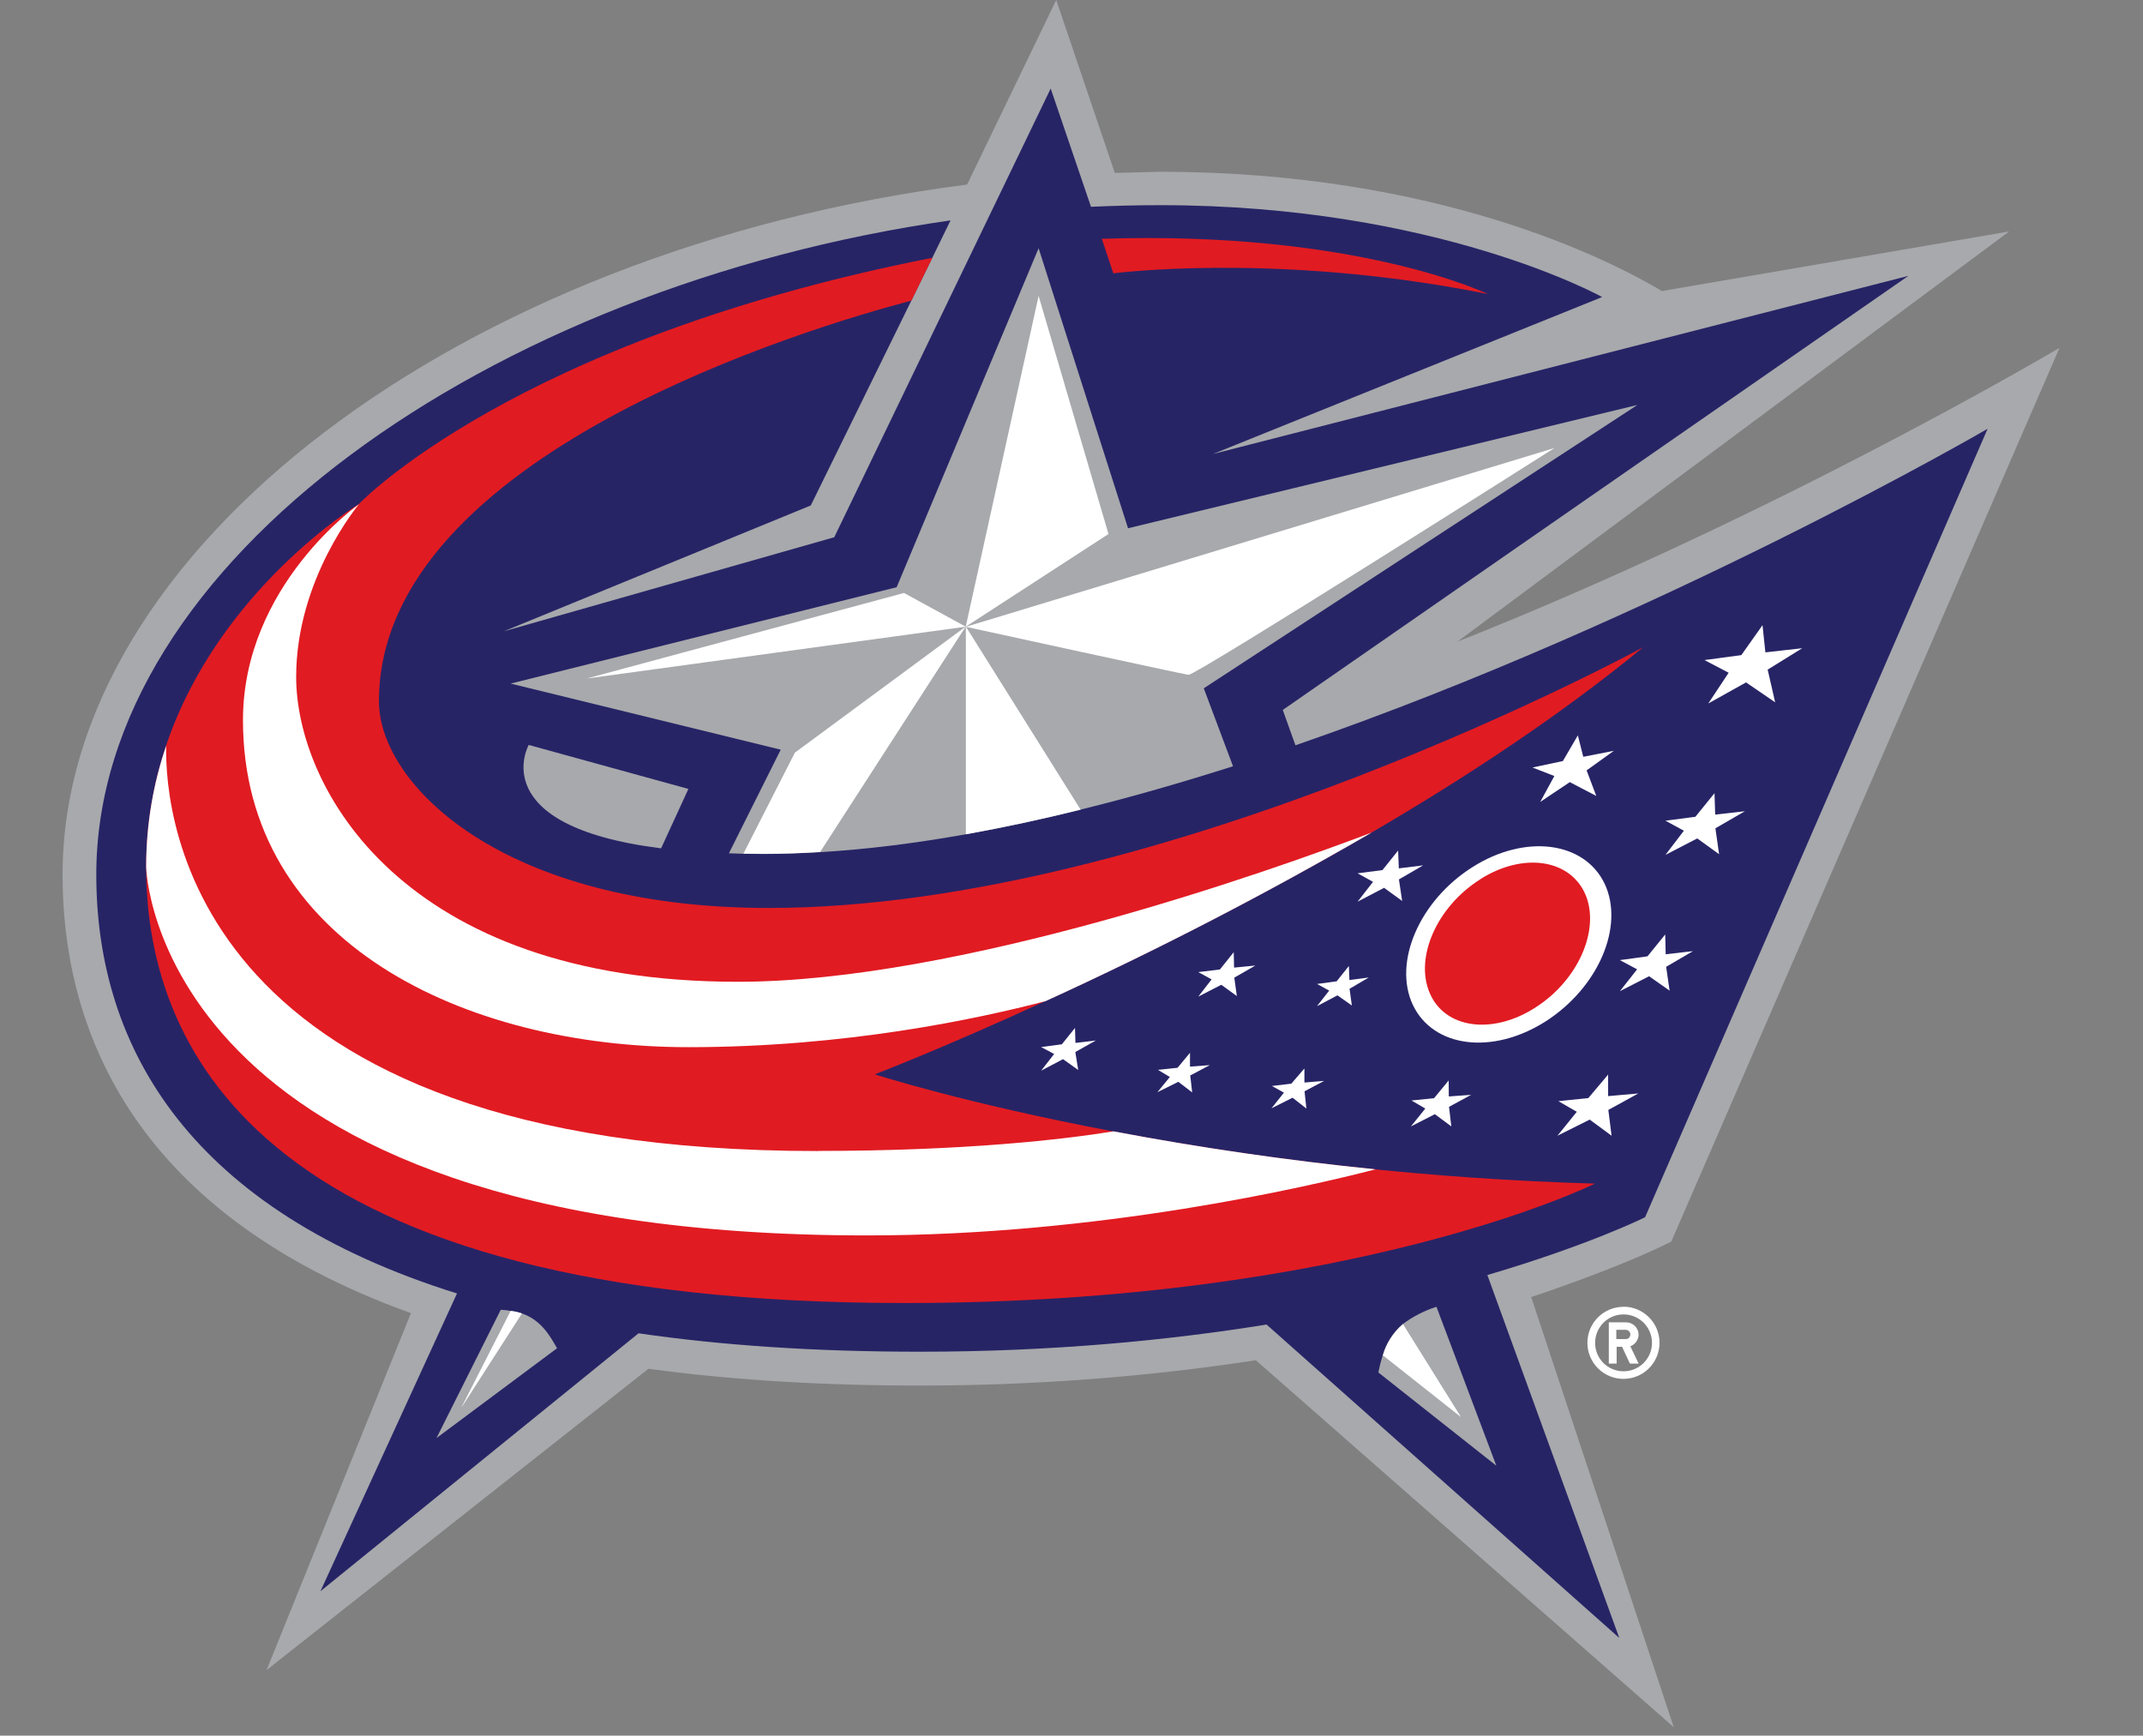 <?xml version="1.0" encoding="utf-8"?>
<!-- Generator: Adobe Illustrator 15.1.0, SVG Export Plug-In . SVG Version: 6.00 Build 0)  -->
<!DOCTYPE svg PUBLIC "-//W3C//DTD SVG 1.1//EN" "http://www.w3.org/Graphics/SVG/1.1/DTD/svg11.dtd">
<svg version="1.1" id="Layer_1" xmlns="http://www.w3.org/2000/svg" xmlns:xlink="http://www.w3.org/1999/xlink" x="0px" y="0px"
	 width="435.031px" height="352.309px" viewBox="0 0 435.031 352.309" enable-background="new 0 0 435.031 352.309"
	 xml:space="preserve">
<rect x="0" y="0" width="435.031" height="352.309" fill="#808080" stroke="none"/>
<g id="reg">
	<path fill="#FFFFFF" d="M329.559,265.259c-4.04,0-7.314,3.274-7.314,7.314s3.274,7.314,7.314,7.314c4.047,0,7.326-3.28,7.326-7.326
		c0-4.047-3.279-7.327-7.326-7.327V265.259z M329.559,278.346c-3.175,0-5.75-2.575-5.75-5.75l0,0
		c-0.012-3.188,2.562-5.783,5.75-5.796c3.188-0.013,5.782,2.562,5.797,5.75c0.013,3.188-2.562,5.783-5.749,5.796
		C329.59,278.346,329.574,278.346,329.559,278.346z"/>
	<path fill="#FFFFFF" d="M332.621,270.867c0-1.354-1.169-2.454-2.479-2.454h-3.552v8.367h1.59v-3.412h1.1l1.588,3.412h1.776
		l-1.684-3.506c0.993-0.38,1.658-1.321,1.684-2.385L332.621,270.867z M330.049,271.802h-1.938v-1.87h1.963
		c0.498,0.024,0.889,0.438,0.888,0.936c0,0.468-0.351,0.936-0.888,0.936L330.049,271.802L330.049,271.802z"/>
</g>
<path fill="#A7A9AC" d="M339.257,252.053l78.83-181.45c0,0-57.025,33.817-122.229,59.643l112.017-83.271l-70.509,12.106
	c-10.144-6.076-45.223-24.212-101.85-24.212l-9.207,0.232L214.415,0l-18.09,37.463C93.073,50.714,12.701,111.712,12.701,177.549
	c0,29.446,12.621,68.078,70.72,88.995l-29.307,72.45l77.521-61.162c16.664,2.267,35.127,3.412,55.062,3.412
	c23.301,0,46.224-1.776,68.241-5.143l84.835,74.482l-28.934-87.312c0,0,17.062-5.562,28.372-11.219H339.257L339.257,252.053z"/>
<path fill="#272466" d="M403.527,87.009c0,0-66.489,38.703-140.553,64.27l-2.57-7.175l126.998-88.107L246.242,92.15l78.993-31.854
	c0,0-33.421-18.65-89.697-18.65c-4.675,0-9.345,0.116-14.065,0.327l-8.18-24.001l-43.937,91.076l-67.075,19.094l62.307-25.544
	l20.426-41.6l4.254-8.694l3.692-7.572C99.243,58.193,19.548,114.05,19.548,177.549c0,35.593,19.585,68.241,73.221,84.998
	l-27.717,60.438l64.573-52.351c16.71,2.432,35.664,3.739,57.071,3.739c26.807,0,50.43-2.29,70.414-5.517l71.607,63.616
	l-26.783-73.665c20.802-6.124,32.02-11.731,32.02-11.731l69.552-160.091L403.527,87.009z"/>
<path fill="#E11B22" d="M302.05,59.689c0,0-26.571-12.924-78.382-11.218l2.339,7.012C231.775,54.781,262.975,51.836,302.05,59.689z
	 M226.029,229.666c-30.312-5.729-48.447-11.594-48.447-11.594s14.022-5.375,34.659-14.888c22.603-10.312,44.69-21.724,66.183-34.19
	c19.234-11.219,38.517-23.933,55.154-37.627c0,0-96.988,52.935-177.521,52.935c-54.126,0-79.133-25.123-79.133-41.95
	c0-50.152,88.294-76.119,108.09-81.331l4.254-8.692c-84.883,16.687-116.433,49.989-116.433,49.989s-28.373,17.178-39.123,49.032
	c-2.501,7.408-4.043,15.658-4.043,24.632c0,38.375,25.124,88.507,154.014,88.507c91.422,0,140.081-24.237,140.081-24.237
	C290.955,239.303,258.275,235.763,226.029,229.666L226.029,229.666z"/>
<path fill="#A7A9AC" d="M134.206,172.196l5.539-12.059l-32.416-8.928C107.329,151.209,98.098,167.662,134.206,172.196z"/>
<g>
	<path fill="#A7A9AC" d="M332.292,82.219l-103.298,25.007l-18.156-56.838l-28.816,68.804l-78.363,19.562l54.828,13.415
		l-10.517,21.034l2.921,0.093l4.066,0.046c3.739,0,7.619-0.14,11.521-0.373c9.582-0.562,19.468-1.824,29.564-3.623
		c7.712-1.355,15.472-3.039,23.276-5.001c10.279-2.524,20.703-5.54,30.986-8.811l-5.937-15.822l87.921-57.446v-0.047H332.292z
		 M291.582,265.259c-2.452,0.787-4.757,1.972-6.825,3.505c-1.948,1.655-3.364,3.852-4.065,6.312
		c-0.354,1.152-0.649,2.322-0.889,3.506l23.954,18.93l-12.151-32.251L291.582,265.259L291.582,265.259z M105.973,266.615
		c-0.736-0.274-1.506-0.447-2.29-0.515c-0.669-0.141-1.35-0.22-2.033-0.233l-13.041,26.034l24.469-18.229
		C111.512,270.867,109.713,267.923,105.973,266.615z"/>
</g>
<g>
	<path fill="#FFFFFF" d="M139.745,212.557c31.947,0,58.66-5.726,72.519-9.349c22.602-10.32,44.691-21.739,66.183-34.214
		c-20.1,7.642-83.665,30.289-128.676,30.289c-68.29,0-89.65-39.567-89.65-61.887c0-19.958,12.761-35.056,12.761-35.056
		s-23.558,16.453-23.558,43.844c0,45.105,44.965,66.373,90.445,66.373L139.745,212.557L139.745,212.557z"/>
	<path fill="#FFFFFF" d="M166.013,233.638c-126.903,0-132.583-67.636-132.279-82.266c-2.524,7.385-4.066,15.658-4.066,24.608
		c0,0,1.309,74.788,146.348,74.788c47.208,0,89.739-9.934,103.201-13.416c-17.824-1.807-35.562-4.379-53.164-7.712
		c-10.05,1.635-30.102,3.975-60.017,3.975L166.013,233.638z M325.75,179.394c-4.137-8.647-16.174-10.167-26.877-3.365
		c-10.75,6.823-16.125,19.305-12.061,27.951c4.138,8.693,16.127,10.189,26.878,3.391
		C324.441,200.521,329.816,188.064,325.75,179.394L325.75,179.394z"/>
	<path fill="#FFFFFF" d="M218.318,211.692l-0.094-3.038l-2.666,3.319l-4.207,0.562l2.642,1.401l-2.642,3.39l4.44-2.337l3.085,2.195
		l-0.584-3.646l4.159-2.337L218.318,211.692z M250.518,196.408l-0.069-3.133l-2.804,3.507l-4.395,0.537l2.71,1.474l-2.71,3.504
		l4.675-2.406l3.154,2.29l-0.515-3.739l4.276-2.454L250.518,196.408z M273.936,198.932l-0.117-2.852l-2.477,3.108l-3.974,0.536
		l2.455,1.355l-2.479,3.154l4.161-2.196l2.921,2.057l-0.468-3.389l3.903-2.29L273.936,198.932z M241.568,216.507v-2.804
		l-2.524,3.038l-3.974,0.42l2.408,1.448l-2.523,3.085l4.253-2.104l2.806,2.151l-0.397-3.438l3.973-2.104L241.568,216.507z
		 M264.798,219.732v-2.852l-2.664,3.085l-3.927,0.468l2.432,1.355l-2.524,3.178l4.276-2.149l2.805,2.196l-0.375-3.505l3.975-2.104
		L264.798,219.732z M283.962,176.263l-0.142-3.623l-3.178,3.972l-5.047,0.656l3.131,1.729l-3.131,4.02l5.373-2.805l3.67,2.664
		l-0.654-4.37l4.908-2.851L283.962,176.263z M315.536,157.519l-2.874,5.258l6.006-4.02l5.376,2.804l-1.963-5.188l5.539-3.974
		l-6.217,1.216l-1.1-4.348l-3.039,5.212l-6.169,1.309L315.536,157.519z M365.854,131.577l-7.479,0.841l-0.585-5.517l-4.3,6.077
		l-7.479,1.004l4.908,2.571l-4.137,6.24l7.665-4.277l5.913,4.042l-1.52-6.637L365.854,131.577z M326.45,222.49v-4.371l-4.02,4.769
		l-6.077,0.63l3.74,2.151l-3.928,4.859l6.545-3.271l4.44,3.271l-0.655-5.233l6.077-3.342L326.45,222.49z M338.135,193.698
		l-0.093-4.021l-3.599,4.439l-5.609,0.771l3.505,1.87l-3.505,4.438l5.936-3.036l4.16,2.921l-0.7-4.838l5.445-3.179L338.135,193.698z
		 M348.185,165.348l-0.14-4.347l-3.88,4.791l-6.077,0.794l3.74,2.034l-3.74,4.907l6.451-3.342l4.439,3.201l-0.747-5.258l5.981-3.459
		L348.185,165.348z M294.082,219.311l-2.968,3.601l-4.581,0.466l2.805,1.637l-2.921,3.623l4.86-2.478l3.343,2.478l-0.47-3.973
		l4.488-2.432l-4.533,0.326L294.082,219.311z M210.838,60.063l-14.794,67.145l28.979-18.813L210.838,60.063z M315.49,90.959
		l-119.421,36.271c0,0,43.865,9.582,45.197,9.746c1.354,0.233,74.226-45.994,74.226-45.994L315.49,90.959L315.49,90.959z"/>
	<path fill="#FFFFFF" d="M219.369,164.344l-23.3-37.16v42.162c7.666-1.402,15.424-3.039,23.277-5.001L219.369,164.344
		L219.369,164.344z M150.893,173.271l4.066,0.046c3.739,0,7.619-0.14,11.521-0.373l29.564-45.761l-34.682,25.591l-10.447,20.496
		L150.893,173.271L150.893,173.271z"/>
	<path fill="#FFFFFF" d="M183.518,120.36l-64.41,17.364l76.937-10.517L183.518,120.36z M280.689,275.074l15.894,12.572
		l-11.778-18.884c-1.933,1.671-3.346,3.86-4.066,6.312H280.689z M93.751,285.592l12.199-18.978
		c-0.736-0.274-1.507-0.447-2.291-0.515l-9.932,19.468L93.751,285.592z"/>
</g>
<path fill="#E11B22" d="M300.462,178.506c-8.764,5.516-13.321,15.845-10.235,23.044c3.037,7.197,12.619,8.577,21.337,3.038
	c8.765-5.516,13.32-15.821,10.282-23.021c-3.154-7.243-12.689-8.6-21.384-3.085V178.506z"/>
</svg>
